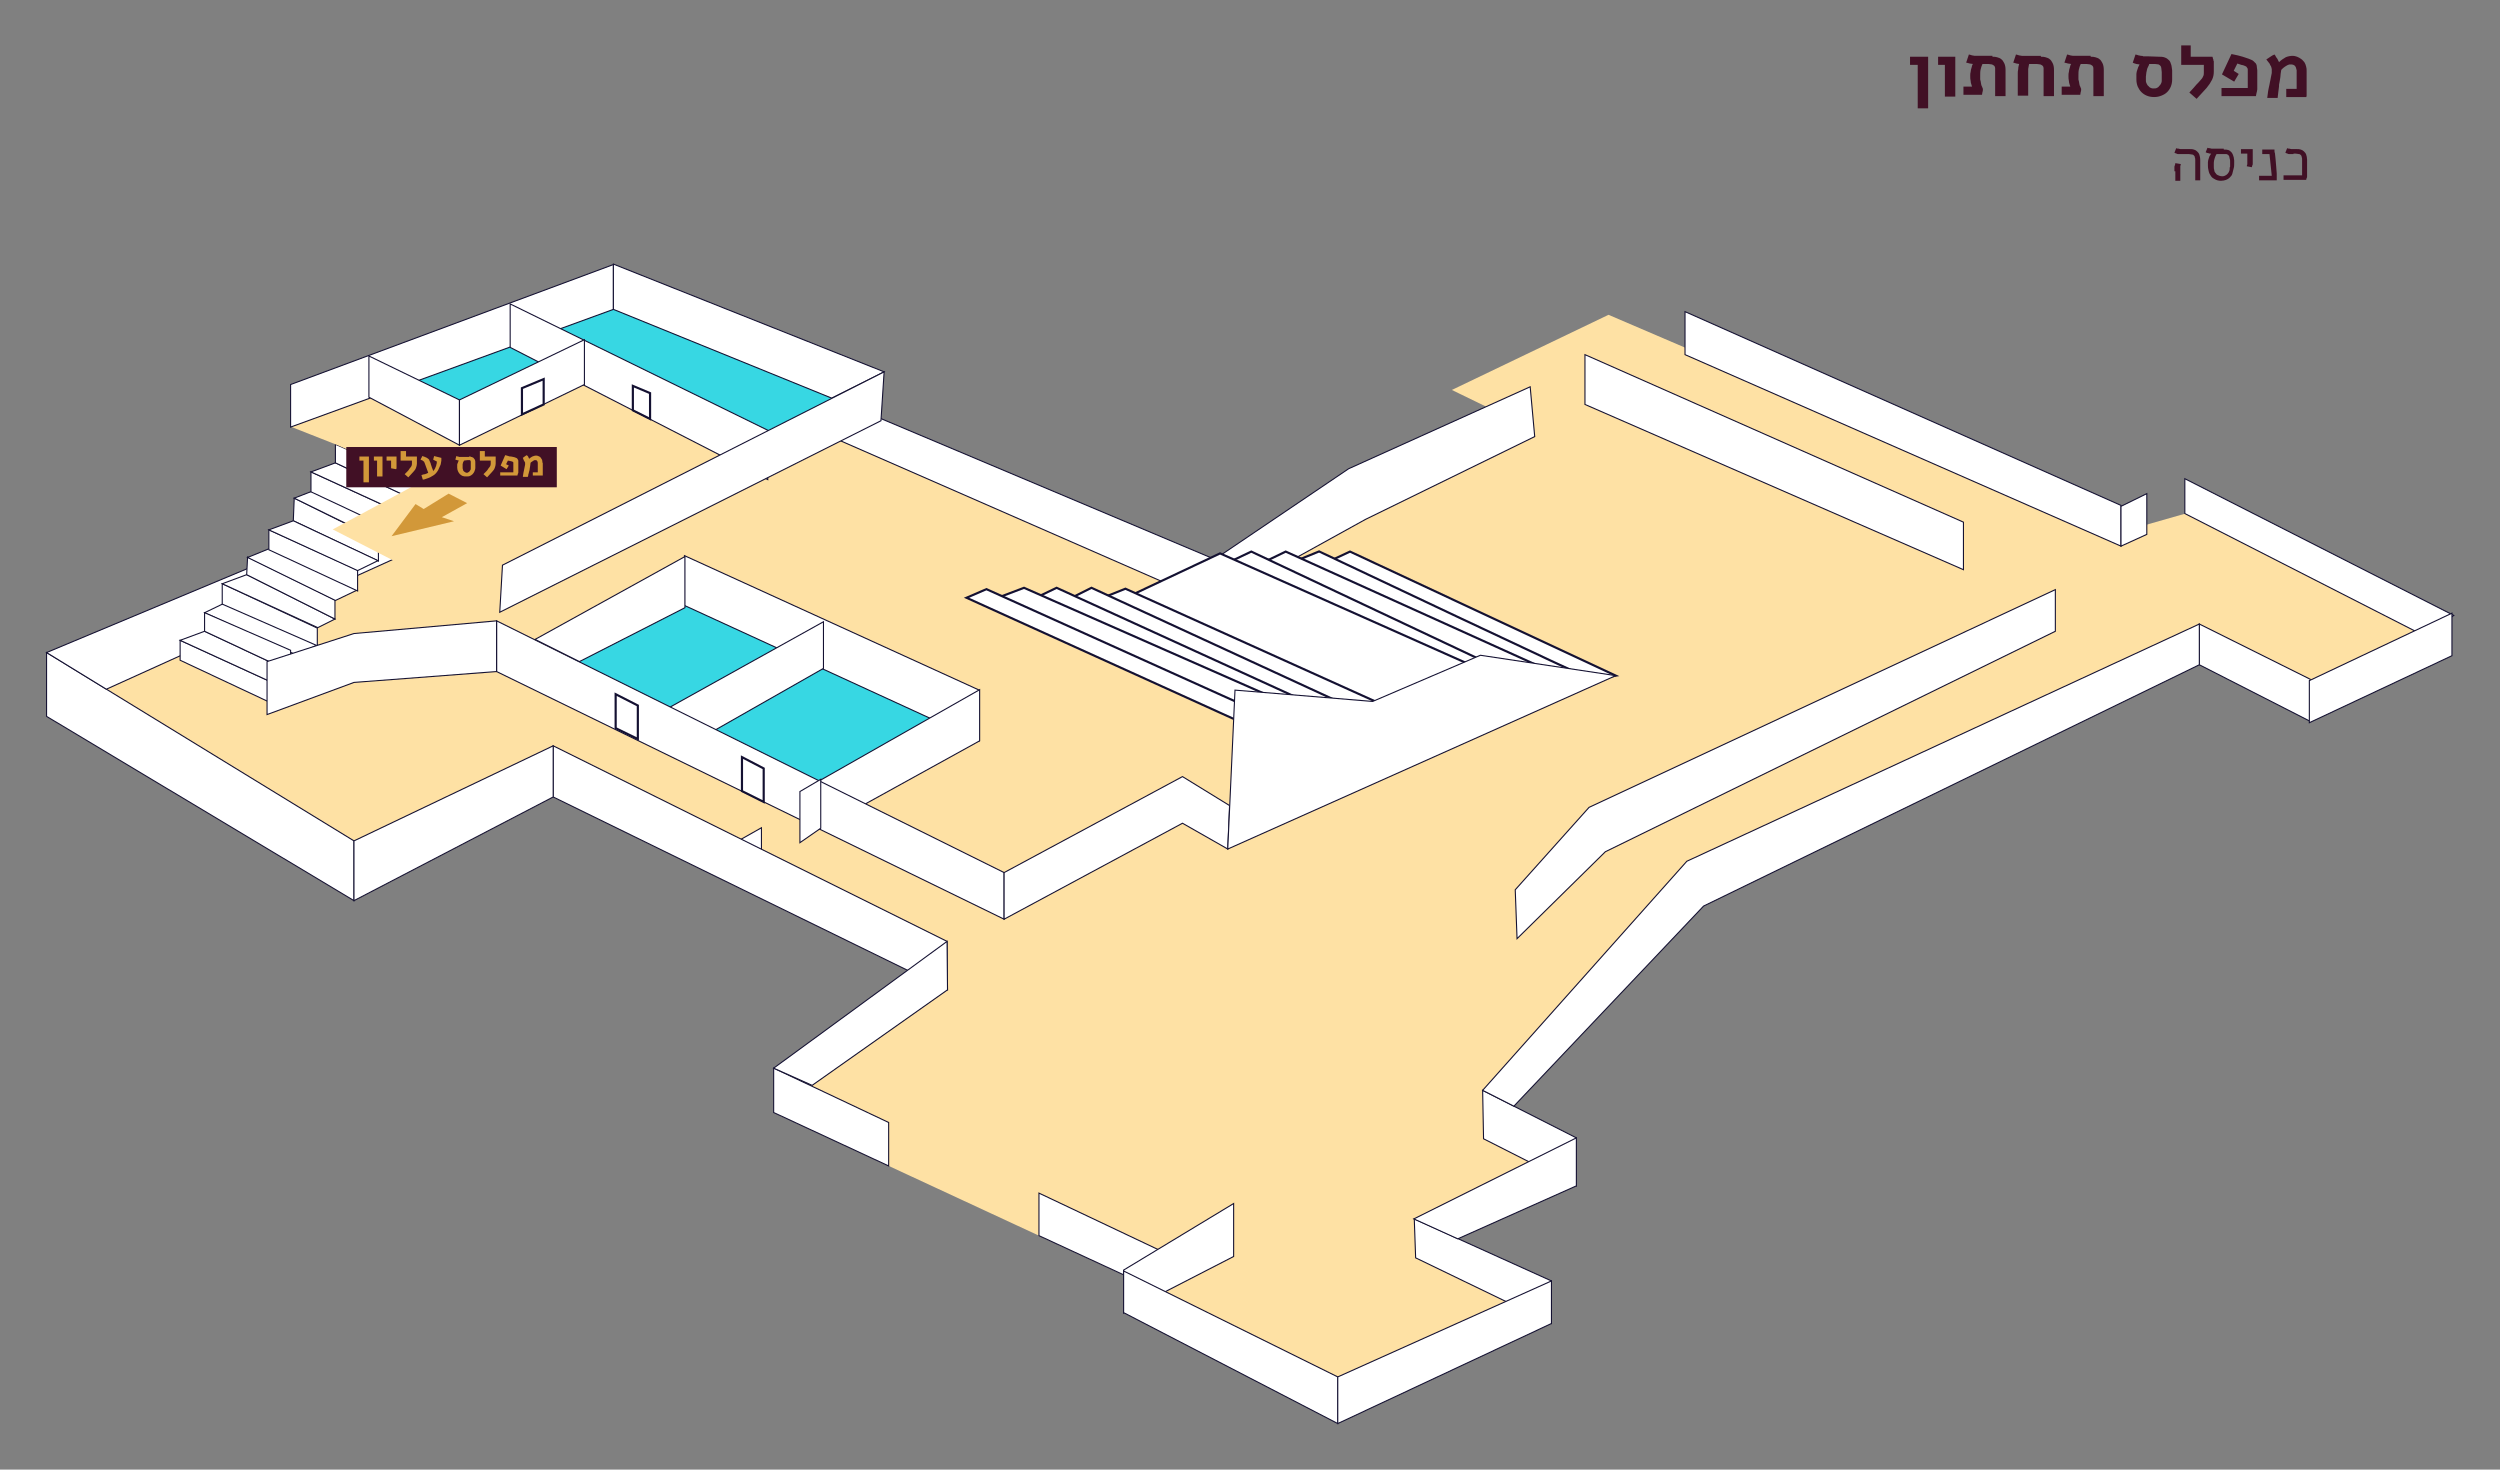 <?xml version="1.0" encoding="UTF-8" standalone="no"?>
<svg
   xmlns:dc="http://purl.org/dc/elements/1.1/"
   xmlns:cc="http://creativecommons.org/ns#"
   xmlns:rdf="http://www.w3.org/1999/02/22-rdf-syntax-ns#"
   xmlns:svg="http://www.w3.org/2000/svg"
   xmlns="http://www.w3.org/2000/svg"
   xmlns:xlink="http://www.w3.org/1999/xlink"
   version="1.1"
   x="0px"
   y="0px"
   viewBox="-683 378.4 552.2 324.6"
   style="enable-background:new -683 378.4 552.2 324.6;"
   xml:space="preserve"
   id="svg2"><rect x="-683" y="378.4" width="552.2" height="324.6" fill="#808080" stroke="none"/><defs
     id="defs964" /><style
     type="text/css"
     id="style4">
	.st0{fill:#FEFBF5;}
	.st1{fill:#FEE1A4;}
	.st2{fill:#37D7E3;}
	.st3{fill:#FFFFFF;}
	.st4{fill:none;stroke:#141132;stroke-width:0.24;}
	.st5{fill:none;stroke:#141132;stroke-width:0.48;}
	.st6{clip-path:url(#SVGID_2_);fill:#FFFFFF;}
	.st7{clip-path:url(#SVGID_4_);fill:none;stroke:#141132;stroke-width:0.48;}
	.st8{clip-path:url(#SVGID_6_);fill:#37D7E3;}
	.st9{fill:#D29839;}
	.st10{fill:#411025;}
	.st11{clip-path:url(#SVGID_8_);fill:#FE7A8E;}
	.st12{clip-path:url(#SVGID_10_);fill:#411025;}
	.st13{clip-path:url(#SVGID_12_);fill:#FFFFFF;}
	.st14{clip-path:url(#SVGID_14_);fill:#FFFFFF;}
	.st15{clip-path:url(#SVGID_16_);fill:#FFFFFF;}
	.st16{clip-path:url(#SVGID_18_);fill:#FFFFFF;}
	.st17{clip-path:url(#SVGID_20_);fill:#411025;}
	.st18{clip-path:url(#SVGID_22_);fill:#FFFFFF;}
	.st19{clip-path:url(#SVGID_24_);fill:#FFFFFF;}
	.st20{clip-path:url(#SVGID_26_);fill:#FFFFFF;}
	.st21{clip-path:url(#SVGID_28_);fill:#FFFFFF;}
	.st22{clip-path:url(#SVGID_30_);fill:#411025;}
	.st23{clip-path:url(#SVGID_32_);fill:#FFFFFF;}
	.st24{clip-path:url(#SVGID_34_);fill:#FFFFFF;}
	.st25{clip-path:url(#SVGID_36_);fill:#FFFFFF;}
	.st26{clip-path:url(#SVGID_38_);fill:#FFFFFF;}
	.st27{clip-path:url(#SVGID_40_);fill:#411025;}
	.st28{font-family:'Arial-BoldMT';}
	.st29{font-size:11.52px;}
	.st30{clip-path:url(#SVGID_42_);fill:#411025;}
	.st31{clip-path:url(#SVGID_44_);fill:#411025;}
	.st32{clip-path:url(#SVGID_46_);fill:#411025;}
	.st33{clip-path:url(#SVGID_48_);fill:#411025;}
	.st34{clip-path:url(#SVGID_50_);fill:#FFFFFF;}
	.st35{clip-path:url(#SVGID_52_);fill:#411025;}
	.st36{clip-path:url(#SVGID_54_);fill:#FFFFFF;}
	.st37{clip-path:url(#SVGID_56_);fill:#411025;}
	.st38{clip-path:url(#SVGID_58_);fill:#FFFFFF;}
	.st39{fill:#FDF3DE;}
	.st40{clip-path:url(#SVGID_60_);fill:#FFFFFF;}
	.st41{clip-path:url(#SVGID_62_);fill:none;stroke:#141132;stroke-width:0.48;}
	.st42{clip-path:url(#SVGID_64_);fill:#37D7E3;}
	.st43{clip-path:url(#SVGID_66_);fill:#FE7A8E;}
	.st44{fill:#FE7A8E;}
	.st45{clip-path:url(#SVGID_68_);fill:#411025;}
	.st46{clip-path:url(#SVGID_70_);fill:#FFFFFF;}
	.st47{clip-path:url(#SVGID_72_);fill:#FFFFFF;}
	.st48{clip-path:url(#SVGID_74_);fill:#FFFFFF;}
	.st49{clip-path:url(#SVGID_76_);fill:#FFFFFF;}
	.st50{clip-path:url(#SVGID_78_);fill:#411025;}
	.st51{clip-path:url(#SVGID_80_);fill:#FFFFFF;}
	.st52{clip-path:url(#SVGID_82_);fill:#FFFFFF;}
	.st53{clip-path:url(#SVGID_84_);fill:#FFFFFF;}
	.st54{clip-path:url(#SVGID_86_);fill:#FFFFFF;}
	.st55{clip-path:url(#SVGID_88_);fill:#411025;}
	.st56{clip-path:url(#SVGID_90_);fill:#FFFFFF;}
	.st57{clip-path:url(#SVGID_92_);fill:#FFFFFF;}
	.st58{clip-path:url(#SVGID_94_);fill:#FFFFFF;}
	.st59{clip-path:url(#SVGID_96_);fill:#FFFFFF;}
	.st60{clip-path:url(#SVGID_98_);fill:#411025;}
	.st61{clip-path:url(#SVGID_100_);fill:#411025;}
	.st62{clip-path:url(#SVGID_102_);fill:#411025;}
	.st63{clip-path:url(#SVGID_104_);fill:#411025;}
	.st64{clip-path:url(#SVGID_106_);fill:#411025;}
	.st65{clip-path:url(#SVGID_108_);fill:#FFFFFF;}
	.st66{clip-path:url(#SVGID_110_);fill:#411025;}
	.st67{clip-path:url(#SVGID_112_);fill:#FFFFFF;}
	.st68{clip-path:url(#SVGID_114_);fill:#411025;}
	.st69{clip-path:url(#SVGID_116_);fill:#FFFFFF;}
	.st70{fill:#FEDE9C;}
	.st71{fill:#FEC965;}
	.st72{fill:#FD4D69;}
	.st73{fill:#C31A3B;}
	.st74{fill:#54EFFA;}
	.st75{fill:#00A3B2;}
	.st76{fill:#803C58;}
	.st77{fill:#612640;}
</style><g
     id="_x31_"><g
       id="layer1"
       transform="translate(-133.014,-313.266)"><polygon
         id="polygon3"
         class="st1"
         points="-13,832.4 -39.7,846.1 -68.2,833.1 -180.3,890.6 -219.7,937.9 -207.3,948.6     -230.7,965.3 -211,979.5 -249.6,999 -299.6,978.3 -294,976.9 -379.1,937.4 -340.7,910.3 -427.8,867.7 -471.8,890.6 -539.7,849.9     -387.6,778.5 -281.7,824.8 -244.4,802.6 -211,786.7 -229.3,777.8 -194.7,761.2 -82.3,809.4 -66.9,805   " /><polygon
         id="polygon5"
         class="st2"
         points="-399.2,822.7 -379.1,829.4 -338.4,849 -366.4,870.2 -392.7,858.5 -427.4,839.1   " /><polygon
         id="polygon7"
         class="st3"
         points="-199.9,781 -116.3,817.5 -116.3,807 -199.9,770   " /><polygon
         id="polygon9"
         class="st4"
         points="-199.9,781 -116.3,817.5 -116.3,807 -199.9,770   " /><polygon
         id="polygon11"
         class="st3"
         points="-381.8,885.3 -386.4,887 -386.4,877.1 -381.8,874.5   " /><polygon
         id="polygon13"
         class="st4"
         points="-381.8,885.3 -386.4,887 -386.4,877.1 -381.8,874.5   " /><polygon
         id="polygon15"
         class="st3"
         points="-398.8,825.4 -333.7,855.3 -333.7,844.1 -398.8,814.4   " /><polygon
         id="polygon17"
         class="st4"
         points="-398.8,825.4 -333.7,855.3 -333.7,844.1 -398.8,814.4   " /><polygon
         id="polygon19"
         class="st3"
         points="-281.7,815.2 -385.6,771.4 -385.2,779.9 -281.7,825.2   " /><polygon
         id="polygon21"
         class="st4"
         points="-281.7,815.2 -385.6,771.4 -385.2,779.9 -281.7,825.2   " /><polygon
         id="polygon23"
         class="st3"
         points="-371.6,865.6 -361.5,870.7 -333.6,855.3 -333.6,844   " /><polygon
         id="polygon25"
         class="st4"
         points="-371.6,865.6 -361.5,870.7 -333.6,855.3 -333.6,844   " /><polygon
         id="polygon27"
         class="st3"
         points="-177.8,770 -81.5,812.3 -81.5,803.3 -177.8,760.5   " /><polygon
         id="polygon29"
         class="st4"
         points="-177.8,770 -81.5,812.3 -81.5,803.3 -177.8,760.5   " /><polygon
         id="polygon31"
         class="st3"
         points="-539.7,849.9 -471.8,890.6 -471.8,877.4 -539.7,835.8   " /><polygon
         id="polygon33"
         class="st4"
         points="-539.7,849.9 -471.8,890.6 -471.8,877.4 -539.7,835.8   " /><polygon
         id="polygon35"
         class="st3"
         points="-427.8,856.4 -340.8,899.6 -340.7,910.3 -427.8,867.7   " /><polygon
         id="polygon37"
         class="st4"
         points="-427.8,856.4 -340.8,899.6 -340.7,910.3 -427.8,867.7   " /><polygon
         id="polygon39"
         class="st3"
         points="-402.8,848.3 -392.7,853.3 -368.1,839.3 -368.1,829   " /><polygon
         id="polygon41"
         class="st4"
         points="-402.8,848.3 -392.7,853.3 -368.1,839.3 -368.1,829   " /><path
         id="path43"
         class="st3"
         d="M-320.5,964.6l26.6,12.3l3.8-7.3l-30.4-14.4V964.6z M-353.7,939.6l-25.4-12v9.8l25.4,11.8V939.6z    " /><path
         id="path45"
         class="st4"
         d="M-320.5,964.6l26.6,12.3l3.8-7.3l-30.4-14.4V964.6z M-353.7,939.6l-25.4-12v9.8l25.4,11.8V939.6z    " /><polygon
         id="polygon47"
         class="st3"
         points="-237.3,969.5 -207.3,984 -207.3,974.6 -237.6,960.9   " /><polygon
         id="polygon49"
         class="st4"
         points="-237.3,969.5 -207.3,984 -207.3,974.6 -237.6,960.9   " /><polygon
         id="polygon51"
         class="st3"
         points="-222.3,943.2 -201.8,953.6 -201.8,943 -222.5,932.5   " /><polygon
         id="polygon53"
         class="st4"
         points="-222.3,943.2 -201.8,953.6 -201.8,943 -222.5,932.5   " /><polygon
         id="polygon55"
         class="st3"
         points="-67.4,805.1 -14.5,832.1 -8,827.6 -67.4,797.4   " /><polygon
         id="polygon57"
         class="st4"
         points="-67.4,805.1 -14.5,832.1 -8,827.6 -67.4,797.4   " /><polygon
         id="polygon59"
         class="st3"
         points="-64.2,838.5 -39.7,851 -39.7,841.7 -64.2,829.5   " /><polygon
         id="polygon61"
         class="st4"
         points="-64.2,838.5 -39.7,851 -39.7,841.7 -64.2,829.5   " /><polygon
         id="polygon63"
         class="st3"
         points="-440.3,840 -328.2,894.7 -328.2,884.4 -440.3,828.8   " /><polygon
         id="polygon65"
         class="st4"
         points="-440.3,840 -328.2,894.7 -328.2,884.4 -440.3,828.8   " /><polygon
         id="polygon67"
         class="st3"
         points="-379.1,927.6 -370.6,931.4 -340.7,910.3 -340.8,899.6   " /><polygon
         id="polygon69"
         class="st4"
         points="-379.1,927.6 -370.6,931.4 -340.7,910.3 -340.8,899.6   " /><polygon
         id="polygon71"
         class="st3"
         points="-301.8,972.2 -301.8,981.7 -277.5,969.2 -277.5,957.5   " /><polygon
         id="polygon73"
         class="st4"
         points="-301.8,972.2 -301.8,981.7 -277.5,969.2 -277.5,957.5   " /><polygon
         id="polygon75"
         class="st3"
         points="-301.8,981.6 -254.5,1006.1 -254.5,995.8 -301.8,972.4   " /><polygon
         id="polygon77"
         class="st4"
         points="-301.8,981.6 -254.5,1006.1 -254.5,995.8 -301.8,972.4   " /><polygon
         id="polygon79"
         class="st3"
         points="-207.3,974.6 -207.3,984 -254.5,1006.1 -254.5,995.8   " /><polygon
         id="polygon81"
         class="st4"
         points="-207.3,974.6 -207.3,984 -254.5,1006.1 -254.5,995.8   " /><polygon
         id="polygon83"
         class="st3"
         points="-201.8,943 -201.8,953.6 -228,965.3 -237.7,960.9   " /><polygon
         id="polygon85"
         class="st4"
         points="-201.8,943 -201.8,953.6 -228,965.3 -237.7,960.9   " /><polygon
         id="polygon87"
         class="st3"
         points="-177.4,881.9 -64.2,829.5 -64.2,838.5 -173.7,891.8 -215.6,936 -222.5,932.5   " /><polygon
         id="polygon89"
         class="st4"
         points="-177.4,881.9 -64.2,829.5 -64.2,838.5 -173.7,891.8 -215.6,936 -222.5,932.5   " /><polygon
         id="polygon91"
         class="st3"
         points="-199,870 -96,821.9 -96,831.1 -195.4,879.8 -214.9,899 -215.3,888.2   " /><polygon
         id="polygon93"
         class="st4"
         points="-199,870 -96,821.9 -96,831.1 -195.4,879.8 -214.9,899 -215.3,888.2   " /><polygon
         id="polygon95"
         class="st3"
         points="-8.4,827.1 -8.4,836.5 -39.9,851.3 -39.9,842   " /><polygon
         id="polygon97"
         class="st4"
         points="-8.4,827.1 -8.4,836.5 -39.9,851.3 -39.9,842   " /><polygon
         id="polygon99"
         class="st3"
         points="-81.5,803.5 -81.5,812.3 -75.8,809.7 -75.8,800.7   " /><polygon
         id="polygon101"
         class="st4"
         points="-81.5,803.5 -81.5,812.3 -75.8,809.7 -75.8,800.7   " /><polygon
         id="polygon103"
         class="st3"
         points="-211,788.1 -248.4,806.4 -281.7,824.8 -281.7,815.2 -252.1,795.2 -212,777.1   " /><polygon
         id="polygon105"
         class="st4"
         points="-211,788.1 -248.4,806.4 -281.7,824.8 -281.7,815.2 -252.1,795.2 -212,777.1   " /><polygon
         id="polygon107"
         class="st3"
         points="-539.7,835.8 -526.5,843.9 -385.2,779.9 -385.6,771.4   " /><polygon
         id="polygon109"
         class="st4"
         points="-539.7,835.8 -526.5,843.9 -385.2,779.9 -385.6,771.4   " /><polygon
         id="polygon111"
         class="st3"
         points="-471.8,877.4 -471.8,890.6 -427.8,867.7 -427.8,856.4   " /><polygon
         id="polygon113"
         class="st4"
         points="-471.8,877.4 -471.8,890.6 -427.8,867.7 -427.8,856.4   " /><polygon
         id="polygon115"
         class="st3"
         points="-398.7,814.6 -398.7,825.9 -422,837.8 -431.8,832.9   " /><polygon
         id="polygon117"
         class="st4"
         points="-398.7,814.6 -398.7,825.9 -422,837.8 -431.8,832.9   " /><polygon
         id="polygon119"
         class="st3"
         points="-368.7,874.6 -373.3,877.8 -373.3,866.5 -368.7,863.8   " /><polygon
         id="polygon121"
         class="st4"
         points="-368.7,874.6 -373.3,877.8 -373.3,866.5 -368.7,863.8   " /><polygon
         id="polygon123"
         class="st3"
         points="-288.8,863.2 -328.2,884.4 -328.2,894.7 -288.8,873.5 -278.8,879.2 -278.4,869.6       " /><polygon
         id="polygon125"
         class="st4"
         points="-288.8,863.2 -328.2,884.4 -328.2,894.7 -288.8,873.5 -278.8,879.2 -278.4,869.6       " /><polygon
         id="polygon127"
         class="st3"
         points="-257.6,816.2 -198.3,841.8 -193.1,840.9 -251.8,813.5   " /><polygon
         id="polygon129"
         class="st5"
         points="-257.6,816.2 -198.3,841.8 -193.1,840.9 -251.8,813.5   " /><g
         id="g131"
         transform="translate(97.976,-119.434)"><g
           id="g76"><defs
             id="defs78"><rect
               id="SVGID_1_"
               x="-658.3"
               y="457.5"
               width="554"
               height="1157.5" /></defs><clipPath
             id="SVGID_2_"><use
               xlink:href="#SVGID_1_"
               style="overflow:visible;"
               id="use82" /></clipPath><path
             id="path139"
             class="st6"
             d="M-356.6,932.9l-5.9,2.4l61.7,27.9l4.5-2C-296,961.6-356.6,932.9-356.6,932.9"
             clip-path="url(#SVGID_2_)" /></g><g
           id="g85"><defs
             id="defs87"><rect
               id="SVGID_3_"
               x="-658.3"
               y="457.5"
               width="554"
               height="1157.5" /></defs><clipPath
             id="SVGID_4_"><use
               xlink:href="#SVGID_3_"
               style="overflow:visible;"
               id="use91" /></clipPath><path
             id="path141"
             class="st7"
             d="M-356.6,932.9l-5.9,2.4l61.7,27.9l4.5-2C-296,961.6-356.6,932.9-356.6,932.9L-356.6,932.9z"
             clip-path="url(#SVGID_4_)" /></g></g><polygon
         id="polygon143"
         class="st3"
         points="-274.3,817.5 -213.6,844.3 -208.5,839.5 -266,813.5   " /><polygon
         id="polygon145"
         class="st5"
         points="-274.3,817.5 -213.6,844.3 -208.5,839.5 -266,813.5   " /><polygon
         id="polygon147"
         class="st3"
         points="-279.3,816.2 -218.2,843.8 -213.6,841.8 -273.6,813.5   " /><polygon
         id="polygon149"
         class="st5"
         points="-279.3,816.2 -218.2,843.8 -213.6,841.8 -273.6,813.5   " /><polygon
         id="polygon151"
         class="st3"
         points="-304.5,825.2 -246.4,849.5 -223,839.5 -280.5,813.9   " /><polygon
         id="polygon153"
         class="st5"
         points="-304.5,825.2 -246.4,849.5 -223,839.5 -280.5,813.9   " /><polygon
         id="polygon155"
         class="st3"
         points="-305.9,823.5 -245.7,850.9 -241.1,848.9 -301.4,821.7   " /><polygon
         id="polygon157"
         class="st5"
         points="-305.9,823.5 -245.7,850.9 -241.1,848.9 -301.4,821.7   " /><polygon
         id="polygon159"
         class="st3"
         points="-313.9,824 -256.4,849 -251.2,848.1 -308.9,821.5   " /><polygon
         id="polygon161"
         class="st5"
         points="-313.9,824 -256.4,849 -251.2,848.1 -308.9,821.5   " /><polygon
         id="polygon163"
         class="st3"
         points="-321.2,823.7 -260.9,851 -256.4,849 -316.6,821.5   " /><polygon
         id="polygon165"
         class="st5"
         points="-321.2,823.7 -260.9,851 -256.4,849 -316.6,821.5   " /><polygon
         id="polygon167"
         class="st3"
         points="-331.2,824.3 -271.8,851.5 -266.6,846.7 -323.8,821.5   " /><polygon
         id="polygon169"
         class="st5"
         points="-331.2,824.3 -271.8,851.5 -266.6,846.7 -323.8,821.5   " /><polygon
         id="polygon171"
         class="st3"
         points="-336.5,823.7 -276.3,851 -271.8,849 -332.1,821.8   " /><polygon
         id="polygon173"
         class="st5"
         points="-336.5,823.7 -276.3,851 -271.8,849 -332.1,821.8   " /><polygon
         id="polygon175"
         class="st3"
         points="-223,836.4 -246.8,846.6 -277.2,844.1 -278.8,879.2 -193.1,840.9   " /><polygon
         id="polygon177"
         class="st4"
         points="-223,836.4 -246.8,846.6 -277.2,844.1 -278.8,879.2 -193.1,840.9   " /><polygon
         id="polygon179"
         class="st3"
         points="-466.4,810.9 -466.4,815.6 -485.2,806.7 -485,801.7   " /><polygon
         id="polygon181"
         class="st4"
         points="-466.4,810.9 -466.4,815.6 -485.2,806.7 -485,801.7   " /><polygon
         id="polygon183"
         class="st3"
         points="-461.7,809.5 -464.8,811.6 -485,801.7 -479.6,799.6   " /><polygon
         id="polygon185"
         class="st4"
         points="-461.7,809.5 -464.8,811.6 -485,801.7 -479.6,799.6   " /><polygon
         id="polygon187"
         class="st3"
         points="-461,805.2 -461.7,809.5 -481.3,800.3 -481.3,795.9   " /><polygon
         id="polygon189"
         class="st4"
         points="-461,805.2 -461.7,809.5 -481.3,800.3 -481.3,795.9   " /><polygon
         id="polygon191"
         class="st3"
         points="-456.9,802.8 -461,805.2 -481.3,795.9 -475.9,793.9   " /><polygon
         id="polygon193"
         class="st4"
         points="-456.9,802.8 -461,805.2 -481.3,795.9 -475.9,793.9   " /><polygon
         id="polygon195"
         class="st3"
         points="-457,798.1 -457,802.8 -475.9,793.9 -475.9,789.8   " /><polygon
         id="polygon197"
         class="st4"
         points="-457,798.1 -457,802.8 -475.9,793.9 -475.9,789.8   " /><polygon
         id="polygon199"
         class="st3"
         points="-479.9,834.1 -484.4,836.4 -504.8,827 -499.2,824.3   " /><polygon
         id="polygon201"
         class="st4"
         points="-479.9,834.1 -484.4,836.4 -504.8,827 -499.2,824.3   " /><polygon
         id="polygon203"
         class="st3"
         points="-479.9,830.4 -479.9,834.3 -500.9,825.1 -500.9,820.6   " /><polygon
         id="polygon205"
         class="st4"
         points="-479.9,830.4 -479.9,834.3 -500.9,825.1 -500.9,820.6   " /><polygon
         id="polygon207"
         class="st3"
         points="-476,828.4 -479.8,830.3 -500.9,820.6 -495.5,818.6   " /><polygon
         id="polygon209"
         class="st4"
         points="-476,828.4 -479.8,830.3 -500.9,820.6 -495.5,818.6   " /><polygon
         id="polygon211"
         class="st3"
         points="-476,824.2 -476,828.4 -495.5,818.6 -495.3,814.7   " /><polygon
         id="polygon213"
         class="st4"
         points="-476,824.2 -476,828.4 -495.5,818.6 -495.3,814.7   " /><polygon
         id="polygon215"
         class="st3"
         points="-489.9,842.4 -490.6,846.7 -510.2,837.5 -510.2,833.1   " /><polygon
         id="polygon217"
         class="st4"
         points="-489.9,842.4 -490.6,846.7 -510.2,837.5 -510.2,833.1   " /><polygon
         id="polygon219"
         class="st3"
         points="-485.8,840 -489.9,842.4 -510.2,833.1 -504.8,831.1   " /><polygon
         id="polygon221"
         class="st4"
         points="-485.8,840 -489.9,842.4 -510.2,833.1 -504.8,831.1   " /><polygon
         id="polygon223"
         class="st3"
         points="-485.8,835.3 -485.8,840 -504.8,831.1 -504.8,827   " /><polygon
         id="polygon225"
         class="st4"
         points="-485.8,835.3 -485.8,840 -504.8,831.1 -504.8,827   " /><polygon
         id="polygon227"
         class="st3"
         points="-471.1,822 -475.9,824.3 -495.3,814.8 -489.9,812.6   " /><polygon
         id="polygon229"
         class="st4"
         points="-471.1,822 -475.9,824.3 -495.3,814.8 -489.9,812.6   " /><polygon
         id="polygon231"
         class="st3"
         points="-471,817.6 -471,822.2 -490.6,813.1 -490.6,808.7   " /><polygon
         id="polygon233"
         class="st4"
         points="-471,817.6 -471,822.2 -490.6,813.1 -490.6,808.7   " /><polygon
         id="polygon235"
         class="st3"
         points="-466.5,815.5 -471,817.7 -490.6,808.7 -485.2,806.7   " /><polygon
         id="polygon237"
         class="st4"
         points="-466.5,815.5 -471,817.7 -490.6,808.7 -485.2,806.7   " /><polygon
         id="polygon239"
         class="st3"
         points="-471.8,831.6 -491,837.8 -491,849.5 -471.8,842.4 -440.3,840 -440.3,828.8   " /><polygon
         id="polygon241"
         class="st4"
         points="-471.8,831.6 -491,837.8 -491,849.5 -471.8,842.4 -440.3,840 -440.3,828.8   " /><polygon
         id="polygon243"
         class="st1"
         points="-461.1,816.5 -439.6,826.9 -355.5,782.5 -414.2,759.8 -485.8,785.9 -475.9,789.8     -457,798.1 -476.5,808.6   " /><g
         id="g245"
         transform="translate(97.976,-119.434)"><g
           id="g146"><defs
             id="defs148"><rect
               id="SVGID_5_"
               x="-658.3"
               y="457.5"
               width="554"
               height="1157.5" /></defs><clipPath
             id="SVGID_6_"><use
               xlink:href="#SVGID_5_"
               style="overflow:visible;"
               id="use152" /></clipPath><path
             id="path253"
             class="st8"
             d="M-564.7,896c0,0,15.5,8,16,8s12.4-3.2,12.4-3.2l13.1-7.5l30.1,12.2l17.3,7.7l16-12l-3.5-7.2      c0,0-52.6-18.2-53.1-18.2S-564.7,896-564.7,896"
             clip-path="url(#SVGID_6_)" /></g></g><polygon
         id="polygon255"
         class="st3"
         points="-485.8,776.6 -485.8,786 -414.5,760 -414.5,750.1   " /><polygon
         id="polygon257"
         class="st4"
         points="-485.8,776.6 -485.8,786 -414.5,760 -414.5,750.1   " /><polygon
         id="polygon259"
         class="st3"
         points="-414.5,760 -366.3,779.6 -354.7,773.8 -414.5,750   " /><polygon
         id="polygon261"
         class="st4"
         points="-414.5,760 -366.3,779.6 -354.7,773.8 -414.5,750   " /><polygon
         id="polygon263"
         class="st3"
         points="-437.3,768.4 -380.4,797.6 -380.4,786.7 -437.3,758.8   " /><polygon
         id="polygon265"
         class="st4"
         points="-437.3,768.4 -380.4,797.6 -380.4,786.7 -437.3,758.8   " /><polygon
         id="polygon267"
         class="st3"
         points="-354.7,773.8 -355.4,784.6 -439.6,826.9 -439,816.5   " /><polygon
         id="polygon269"
         class="st4"
         points="-354.7,773.8 -355.4,784.6 -439.6,826.9 -439,816.5   " /><polygon
         id="polygon271"
         class="st9"
         points="-452.4,805.9 -446.8,802.8 -450.9,800.7 -456.4,804.1 -458.2,803 -463.5,810.1     -449.7,806.8   " /><polygon
         id="polygon273"
         class="st3"
         points="-468.5,779.4 -448.5,790 -448.5,780 -468.5,770.3   " /><polygon
         id="polygon275"
         class="st4"
         points="-468.5,779.4 -448.5,790 -448.5,780 -468.5,770.3   " /><polygon
         id="polygon277"
         class="st3"
         points="-410.2,776.9 -406.4,778.5 -406.4,784.2 -410.2,782.3   " /><polygon
         id="polygon279"
         class="st5"
         points="-410.2,776.9 -406.4,778.5 -406.4,784.2 -410.2,782.3   " /><polygon
         id="polygon281"
         class="st3"
         points="-448.5,780 -448.5,790 -420.9,776.6 -420.9,766.7   " /><polygon
         id="polygon283"
         class="st4"
         points="-448.5,780 -448.5,790 -420.9,776.6 -420.9,766.7   " /><polygon
         id="polygon285"
         class="st3"
         points="-414,845 -409.1,847.5 -409.1,854.9 -414,852.5   " /><polygon
         id="polygon287"
         class="st5"
         points="-414,845 -409.1,847.5 -409.1,854.9 -414,852.5   " /><polygon
         id="polygon289"
         class="st3"
         points="-386.1,858.9 -381.3,861.4 -381.3,868.8 -386.1,866.4   " /><polygon
         id="polygon291"
         class="st5"
         points="-386.1,858.9 -381.3,861.4 -381.3,868.8 -386.1,866.4   " /><polygon
         id="polygon293"
         class="st3"
         points="-434.7,783.2 -429.9,781 -429.9,775.4 -434.7,777.4   " /><polygon
         id="polygon295"
         class="st5"
         points="-434.7,783.2 -429.9,781 -429.9,775.4 -434.7,777.4   " /><rect
         id="rect459"
         x="-473.5"
         y="790.4"
         class="st10"
         width="46.5"
         height="8.9" /><path
         id="path461"
         class="st9"
         d="M-468.5,792.5v5.7h-1.2v-4.8h-0.9v-0.9H-468.5L-468.5,792.5z M-465.5,792.5v4.4h-1.2v-3.5h-0.7    v-0.9H-465.5z M-462.4,792.5v1.6c0,0.2,0,0.3,0,0.4c0,0.1,0,0.2,0,0.3s0,0.2,0,0.2c0,0.1,0,0.2-0.1,0.3l-1.1-0.2    c0-0.1,0-0.2,0-0.2c0-0.1,0-0.1,0-0.2c0-0.1,0-0.2,0-0.3c0-0.1,0-0.2,0-0.4v-0.6h-1v-0.9L-462.4,792.5L-462.4,792.5z     M-460.3,791.3v1.2h2.4c0,0.1,0,0.1,0,0.2c0,0.1,0,0.1,0,0.1c0,0.1,0,0.1,0,0.2c0,0.1,0,0.1,0,0.2v0.9c0,0.3-0.1,0.6-0.2,0.9    c-0.1,0.3-0.3,0.6-0.6,0.9l-1.1,1.2l-0.8-0.7l0.5-0.5c0.2-0.2,0.4-0.4,0.5-0.6s0.2-0.3,0.3-0.4c0.1-0.1,0.1-0.2,0.2-0.3    c0-0.1,0.1-0.2,0.1-0.4v-0.8h-2.5v-2.1L-460.3,791.3L-460.3,791.3z M-454.3,793.2c0-0.2,0.1-0.3,0.1-0.4c0-0.1,0.1-0.3,0.1-0.4    l1.6,0.4c0,0.1,0,0.2,0,0.3s0,0.2,0,0.3c0,0.2-0.1,0.4-0.1,0.6s-0.1,0.4-0.2,0.6c-0.1,0.3-0.3,0.6-0.4,0.9    c-0.2,0.3-0.3,0.5-0.5,0.7c-0.2,0.2-0.4,0.4-0.6,0.5c-0.2,0.1-0.5,0.3-0.7,0.4c-0.2,0.1-0.5,0.2-0.8,0.3c-0.3,0.1-0.5,0.2-0.8,0.2    l-0.3-1c0.3-0.1,0.6-0.2,0.8-0.2c0.3-0.1,0.5-0.2,0.7-0.3c-0.1-0.4-0.3-0.7-0.4-1.1c-0.1-0.4-0.3-0.7-0.4-1.1    c0-0.1-0.1-0.1-0.1-0.2c0,0,0-0.1-0.1-0.1l-0.1-0.1c0,0-0.1,0-0.1-0.1l-0.5-0.2c0.1-0.1,0.1-0.3,0.2-0.4c0.1-0.1,0.1-0.3,0.2-0.4    c0.1,0,0.2,0.1,0.3,0.1s0.2,0.1,0.3,0.1c0.1,0.1,0.3,0.1,0.4,0.2c0.1,0.1,0.2,0.1,0.3,0.2c0.1,0.1,0.1,0.1,0.2,0.2    c0,0.1,0.1,0.2,0.1,0.3c0.1,0.1,0.1,0.3,0.2,0.4c0,0.1,0.1,0.3,0.1,0.4c0.1,0.2,0.1,0.3,0.2,0.6c0.1,0.2,0.2,0.5,0.3,0.8    c0.1-0.1,0.3-0.3,0.3-0.4c0.1-0.1,0.2-0.3,0.2-0.4c0.1-0.2,0.2-0.4,0.2-0.6c0.1-0.2,0.1-0.4,0.1-0.7L-454.3,793.2L-454.3,793.2z     M-446.4,792.5c0.2,0,0.4,0,0.5,0.1c0.2,0,0.3,0.1,0.5,0.2c0.1,0.1,0.2,0.3,0.3,0.4c0.1,0.2,0.1,0.4,0.1,0.7c0,0.1,0,0.1,0,0.2    c0,0.1,0,0.1,0,0.2c0,0.1,0,0.2,0,0.3c0,0.1,0,0.2,0,0.4c0,0.3-0.1,0.5-0.2,0.8c-0.1,0.2-0.2,0.4-0.4,0.6    c-0.2,0.2-0.4,0.3-0.6,0.4c-0.2,0.1-0.5,0.1-0.8,0.1c-0.3,0-0.5,0-0.8-0.1c-0.2-0.1-0.4-0.2-0.6-0.4c-0.2-0.2-0.3-0.4-0.4-0.6    s-0.2-0.5-0.2-0.8v-0.1v-0.1c0-0.1,0-0.3,0-0.4c0-0.1,0-0.3,0.1-0.4c0-0.1,0.1-0.2,0.1-0.3c0-0.1,0.1-0.2,0.2-0.3    c-0.1,0-0.2,0-0.4-0.1c-0.1,0-0.3-0.1-0.4-0.1c0-0.2,0.1-0.3,0.1-0.4c0-0.1,0.1-0.3,0.1-0.4c0.1,0,0.2,0.1,0.3,0.1s0.2,0,0.3,0.1    c0.1,0,0.2,0,0.3,0s0.2,0,0.3,0h0.1h1.5L-446.4,792.5z M-447.5,793.4c0,0.1-0.1,0.2-0.1,0.2c0,0.1-0.1,0.1-0.1,0.2    c0,0.1-0.1,0.3-0.1,0.4c0,0.2,0,0.3,0,0.5c0,0.1,0,0.2,0,0.2c0,0.1,0,0.2,0,0.2c0,0.1,0.1,0.3,0.1,0.4c0,0.1,0.1,0.2,0.2,0.3    s0.2,0.1,0.3,0.2c0.1,0,0.2,0.1,0.3,0.1s0.2,0,0.3-0.1c0.1,0,0.2-0.1,0.3-0.2c0.1-0.1,0.1-0.2,0.2-0.3c0.1-0.1,0.1-0.2,0.1-0.4    c0-0.1,0-0.1,0-0.2c0-0.1,0-0.2,0-0.2c0-0.1,0-0.2,0-0.3s0-0.2,0-0.3c0-0.2,0-0.3,0-0.4c0-0.1,0-0.2-0.1-0.3    c0-0.1-0.1-0.1-0.2-0.1c-0.1,0-0.2,0-0.4,0L-447.5,793.4L-447.5,793.4z M-442.9,791.3v1.2h2.4c0,0.1,0,0.1,0,0.2v0.1    c0,0.1,0,0.1,0,0.2c0,0.1,0,0.1,0,0.2v0.9c0,0.3-0.1,0.6-0.2,0.9c-0.1,0.3-0.3,0.6-0.6,0.9l-1.1,1.2l-0.8-0.7l0.5-0.5    c0.2-0.2,0.4-0.4,0.5-0.6s0.2-0.3,0.3-0.4c0.1-0.1,0.1-0.2,0.2-0.3c0-0.1,0.1-0.2,0.1-0.4v-0.8h-2.4v-2.1L-442.9,791.3    L-442.9,791.3z M-438.4,792.2c0.3,0.1,0.5,0.1,0.7,0.2c0.2,0.1,0.4,0.1,0.6,0.1c0.2,0,0.3,0.1,0.5,0.1c0.1,0,0.3,0.1,0.4,0.1    c0.1,0.1,0.3,0.1,0.4,0.2c0.1,0.1,0.2,0.2,0.2,0.3c0.1,0.1,0.1,0.2,0.1,0.3c0,0.1,0,0.3,0,0.4v1.7c0,0.1,0,0.1,0,0.2    c0,0.1,0,0.1,0,0.2c0,0.1,0,0.2-0.1,0.3c0,0.1-0.1,0.3-0.1,0.4h-3.8V796h2.9v-1.7c0-0.1,0-0.2,0-0.3s0-0.1,0-0.2l-0.1-0.1    c0,0-0.1-0.1-0.2-0.1s-0.2-0.1-0.4-0.1c-0.1,0-0.3-0.1-0.5-0.1l-0.4,0.8l0.6,0.3l-0.5,0.8l-1.3-0.8L-438.4,792.2L-438.4,792.2z     M-434.5,792.8c0.1-0.1,0.3-0.2,0.4-0.3c0.1-0.1,0.3-0.2,0.5-0.3c0.1,0.1,0.1,0.2,0.2,0.2c0,0.1,0.1,0.1,0.1,0.2    c0,0.1,0.1,0.1,0.1,0.2c0,0.1,0.1,0.1,0.1,0.2c0.2-0.2,0.5-0.4,0.7-0.5c0.3-0.1,0.5-0.2,0.8-0.2c0.2,0,0.3,0,0.5,0.1    c0.2,0.1,0.3,0.1,0.4,0.2c0.1,0.1,0.2,0.2,0.3,0.4c0.1,0.1,0.2,0.3,0.2,0.5s0,0.3,0.1,0.5c0,0.2,0,0.4,0,0.6c0,0.1,0,0.2,0,0.3    s0,0.3,0,0.4c0,0.2,0,0.4,0,0.6s0,0.3,0,0.4c0,0.1,0,0.1,0,0.2c0,0.1,0,0.1,0,0.2h-2.2V796h1.1c0,0,0,0,0-0.1c0,0,0-0.1,0-0.2    c0-0.1,0-0.2,0-0.3c0-0.1,0-0.3,0-0.5c0-0.1,0-0.1,0-0.2c0-0.1,0-0.2,0-0.3c0-0.1,0-0.2,0-0.3c0-0.1,0-0.1,0-0.2    c0-0.2-0.1-0.4-0.2-0.5c-0.1-0.1-0.3-0.1-0.4-0.1c-0.1,0-0.2,0-0.3,0.1c-0.1,0-0.2,0.1-0.3,0.2c-0.1,0-0.1,0.1-0.2,0.1    c-0.1,0.1-0.1,0.1-0.2,0.2c0,0.3-0.1,0.6-0.1,0.8c0,0.2-0.1,0.4-0.1,0.6s0,0.3-0.1,0.4c0,0.1,0,0.3-0.1,0.4c0,0.1,0,0.2-0.1,0.4    c0,0.1,0,0.3-0.1,0.5h-1.1l0.1-0.7c0-0.2,0.1-0.4,0.1-0.5c0-0.2,0.1-0.3,0.1-0.5s0.1-0.3,0.1-0.5s0.1-0.3,0.1-0.5    c0-0.1,0-0.1,0-0.1v-0.1c0-0.1,0-0.1,0-0.2c0-0.1,0-0.1-0.1-0.2c0-0.1,0-0.1-0.1-0.2c0-0.1-0.1-0.1-0.1-0.2L-434.5,792.8z" /><path
         id="path491"
         class="st10"
         d="M-124.1,704.2v11.4h-2.3V706h-1.7v-1.8H-124.1z M-118.1,704.2v8.8h-2.3v-7h-1.5v-1.8H-118.1z     M-109.9,704.2c0.4,0,0.7,0,1,0.1c0.3,0.1,0.7,0.2,0.9,0.4c0.3,0.2,0.5,0.5,0.7,0.9c0.2,0.4,0.3,0.9,0.3,1.5v5.8h-2.3v-5.3    c0-0.3,0-0.6,0-0.9c0-0.2-0.1-0.4-0.2-0.5c-0.1-0.1-0.3-0.2-0.5-0.3c-0.2,0-0.5-0.1-0.8-0.1h-1.3c-0.2,0.4-0.3,0.8-0.4,1.2    c-0.1,0.4-0.1,0.9-0.1,1.3c0,0.2,0,0.5,0,0.7s0,0.4,0.1,0.6c0,0.2,0.1,0.4,0.1,0.6s0.1,0.4,0.2,0.6l0.2,0.5c0,0.2,0,0.5-0.1,0.7    c0,0.2-0.1,0.4-0.1,0.6h-4.1v-1.8h1.9c-0.1-0.4-0.3-0.8-0.3-1.2c-0.1-0.4-0.1-0.8-0.1-1.2c0-0.3,0-0.6,0.1-0.9    c0-0.3,0.1-0.6,0.2-0.9c0-0.1,0.1-0.3,0.1-0.4c0-0.1,0.1-0.3,0.2-0.4c-0.2,0-0.5-0.1-0.7-0.1c-0.2-0.1-0.5-0.1-0.8-0.2    c0.1-0.3,0.2-0.6,0.3-0.9s0.2-0.6,0.3-0.9c0.3,0.1,0.5,0.1,0.7,0.2c0.2,0,0.4,0.1,0.6,0.1c0.2,0,0.4,0,0.6,0c0.2,0,0.5,0,0.8,0    h2.5L-109.9,704.2z M-99.2,704.2c0.4,0,0.7,0,1,0.1c0.3,0.1,0.7,0.2,0.9,0.4c0.3,0.2,0.5,0.5,0.7,0.9c0.2,0.4,0.3,0.9,0.3,1.5v5.8    h-2.3v-5.3c0-0.3,0-0.6,0-0.9c0-0.2-0.1-0.4-0.2-0.5c-0.1-0.1-0.3-0.2-0.5-0.3c-0.2,0-0.5-0.1-0.8-0.1h-1.7    c-0.1,0.4-0.1,0.7-0.2,1.1c0,0.3,0,0.7,0,1v4.9h-2.3V708c0-0.3,0-0.7,0.1-1.1c0-0.4,0.1-0.7,0.2-1.1c-0.2,0-0.4-0.1-0.6-0.1    c-0.2-0.1-0.4-0.1-0.7-0.2c0.1-0.3,0.2-0.6,0.3-0.9s0.2-0.6,0.3-0.9c0.3,0.1,0.5,0.1,0.7,0.2c0.2,0,0.4,0.1,0.6,0.1    c0.2,0,0.4,0,0.6,0c0.2,0,0.5,0,0.8,0h2.8L-99.2,704.2z M-88.2,704.2c0.4,0,0.7,0,1,0.1c0.3,0.1,0.7,0.2,0.9,0.4    c0.3,0.2,0.5,0.5,0.7,0.9c0.2,0.4,0.3,0.9,0.3,1.5v5.8h-2.3v-5.3c0-0.3,0-0.6,0-0.9c0-0.2-0.1-0.4-0.2-0.5    c-0.1-0.1-0.3-0.2-0.5-0.3c-0.2,0-0.5-0.1-0.8-0.1h-1.3c-0.2,0.4-0.3,0.8-0.4,1.2c-0.1,0.4-0.1,0.9-0.1,1.3c0,0.2,0,0.5,0,0.7    s0,0.4,0.1,0.6c0,0.2,0.1,0.4,0.1,0.6s0.1,0.4,0.2,0.6l0.2,0.5c0,0.2,0,0.5-0.1,0.7c0,0.2-0.1,0.4-0.1,0.6h-4.1v-1.8h1.9    c-0.1-0.4-0.3-0.8-0.3-1.2c-0.1-0.4-0.1-0.8-0.1-1.2c0-0.3,0-0.6,0.1-0.9c0-0.3,0.1-0.6,0.2-0.9c0-0.1,0.1-0.3,0.1-0.4    c0-0.1,0.1-0.3,0.2-0.4c-0.2,0-0.5-0.1-0.7-0.1c-0.2-0.1-0.5-0.1-0.8-0.2c0.1-0.3,0.2-0.6,0.3-0.9s0.2-0.6,0.3-0.9    c0.3,0.1,0.5,0.1,0.7,0.2c0.2,0,0.4,0.1,0.6,0.1c0.2,0,0.4,0,0.6,0c0.2,0,0.5,0,0.8,0h2.5L-88.2,704.2z M-73,704.2    c0.4,0,0.7,0,1,0.1c0.3,0.1,0.6,0.2,0.9,0.5c0.3,0.2,0.5,0.5,0.6,0.9c0.2,0.4,0.2,0.9,0.3,1.5c0,0.1,0,0.2,0,0.4    c0,0.1,0,0.3,0,0.4c0,0.2,0,0.3,0,0.5s0,0.4,0,0.7c0,0.6-0.1,1.1-0.3,1.6s-0.5,0.9-0.8,1.2c-0.4,0.4-0.8,0.6-1.3,0.8    c-0.5,0.2-1,0.3-1.6,0.3s-1.1-0.1-1.6-0.3s-0.9-0.5-1.2-0.8c-0.4-0.4-0.6-0.8-0.8-1.2c-0.2-0.5-0.3-1-0.3-1.6c0-0.1,0-0.1,0-0.2    c0-0.1,0-0.1,0-0.2c0-0.3,0-0.5,0-0.8s0.1-0.6,0.2-0.9c0.1-0.2,0.1-0.4,0.2-0.6c0.1-0.2,0.2-0.4,0.3-0.6c-0.2,0-0.5-0.1-0.7-0.1    c-0.2-0.1-0.5-0.1-0.8-0.3c0.1-0.3,0.2-0.6,0.3-0.9s0.2-0.6,0.3-0.9c0.3,0.1,0.5,0.1,0.7,0.2c0.2,0,0.4,0.1,0.5,0.1    c0.2,0,0.4,0,0.5,0.1c0.2,0,0.4,0,0.6,0h0.3L-73,704.2L-73,704.2z M-75.3,706c-0.1,0.2-0.2,0.3-0.2,0.4c-0.1,0.1-0.1,0.3-0.2,0.4    c-0.1,0.3-0.1,0.6-0.2,0.9c0,0.3-0.1,0.6-0.1,0.9c0,0.2,0,0.3,0,0.5s0,0.3,0,0.4c0,0.3,0.1,0.5,0.2,0.7c0.1,0.2,0.2,0.4,0.4,0.5    c0.1,0.2,0.3,0.3,0.5,0.4c0.2,0.1,0.4,0.1,0.6,0.1c0.2,0,0.5,0,0.7-0.1c0.2-0.1,0.4-0.2,0.5-0.4c0.2-0.2,0.3-0.3,0.4-0.5    c0.1-0.2,0.2-0.4,0.2-0.7c0-0.1,0-0.3,0-0.4c0-0.1,0-0.3,0-0.5s0-0.4,0-0.5c0-0.2,0-0.3,0-0.5c0-0.3-0.1-0.6-0.1-0.9    c0-0.2-0.1-0.4-0.2-0.5c-0.1-0.1-0.2-0.2-0.4-0.3c-0.2,0-0.5-0.1-0.8-0.1h-1.3L-75.3,706z M-66.1,701.7v2.5h4.8    c0,0.1,0.1,0.2,0.1,0.3s0,0.2,0.1,0.3c0,0.1,0,0.3,0.1,0.4c0,0.1,0,0.3,0,0.4v1.8c0,0.7-0.1,1.3-0.4,1.9c-0.3,0.6-0.7,1.2-1.2,1.8    l-2.2,2.4l-1.6-1.4l1-1.1c0.4-0.5,0.7-0.8,1-1.1c0.3-0.3,0.5-0.6,0.7-0.8s0.3-0.5,0.4-0.7c0.1-0.2,0.1-0.5,0.1-0.8V706h-5v-4.3    L-66.1,701.7L-66.1,701.7z M-57.1,703.6c0.5,0.1,1,0.2,1.4,0.3c0.4,0.1,0.8,0.2,1.1,0.3c0.3,0.1,0.6,0.2,0.9,0.3    c0.3,0.1,0.6,0.2,0.8,0.3c0.3,0.1,0.5,0.2,0.7,0.4s0.3,0.3,0.5,0.5c0.1,0.2,0.2,0.4,0.2,0.7c0,0.3,0.1,0.5,0.1,0.8v3.4    c0,0.1,0,0.3,0,0.4c0,0.1,0,0.3,0,0.4c0,0.2-0.1,0.4-0.1,0.6c-0.1,0.2-0.1,0.5-0.2,0.9h-7.6v-1.8h5.8v-3.5c0-0.2,0-0.4,0-0.5    c0-0.1,0-0.3-0.1-0.4c-0.1-0.1-0.1-0.2-0.2-0.3c-0.1-0.1-0.2-0.1-0.4-0.2c-0.2-0.1-0.5-0.2-0.7-0.2c-0.3-0.1-0.6-0.2-0.9-0.3    l-0.8,1.6l1.1,0.7l-1,1.7l-2.7-1.6L-57.1,703.6L-57.1,703.6z M-49.4,704.8c0.3-0.2,0.6-0.4,0.9-0.6c0.3-0.2,0.6-0.4,0.9-0.5    c0.1,0.2,0.3,0.3,0.3,0.5c0.1,0.1,0.2,0.3,0.3,0.4c0.1,0.1,0.1,0.2,0.2,0.4c0.1,0.1,0.1,0.2,0.2,0.4c0.5-0.5,1-0.8,1.5-1.1    c0.5-0.2,1-0.3,1.5-0.3c0.4,0,0.7,0.1,1,0.2c0.3,0.1,0.6,0.3,0.9,0.5c0.3,0.2,0.5,0.5,0.7,0.7c0.2,0.3,0.3,0.6,0.4,1    c0.1,0.3,0.1,0.6,0.1,1c0,0.4,0,0.8,0,1.3c0,0.2,0,0.4,0,0.7c0,0.2,0,0.5,0,0.9c0,0.4,0,0.8,0,1.1c0,0.4,0,0.6,0,0.9    c0,0.1,0,0.3,0,0.4c0,0.1,0,0.3-0.1,0.4H-45v-1.8h2.3c0,0,0-0.1,0-0.2c0-0.1,0-0.2,0-0.4c0-0.2,0-0.4,0-0.7s0-0.6,0-1    c0-0.1,0-0.3,0-0.4c0-0.2,0-0.3,0-0.5s0-0.4,0-0.5c0-0.2,0-0.3,0-0.4c-0.1-0.5-0.2-0.8-0.4-1s-0.5-0.3-0.9-0.3    c-0.2,0-0.4,0-0.6,0.1c-0.2,0.1-0.4,0.2-0.7,0.4c-0.1,0.1-0.3,0.2-0.4,0.3c-0.1,0.1-0.2,0.2-0.4,0.4c-0.1,0.6-0.2,1.2-0.2,1.6    c-0.1,0.5-0.1,0.8-0.2,1.2c-0.1,0.3-0.1,0.6-0.1,0.9s-0.1,0.5-0.1,0.8c0,0.2-0.1,0.5-0.1,0.8s-0.1,0.6-0.1,0.9h-2.3l0.2-1.5    c0.1-0.4,0.1-0.7,0.2-1c0.1-0.3,0.1-0.6,0.2-1c0.1-0.3,0.1-0.6,0.2-1c0.1-0.3,0.1-0.7,0.2-1c0-0.1,0-0.2,0-0.3c0-0.1,0-0.2,0-0.2    c0-0.2,0-0.3,0-0.4c0-0.1-0.1-0.2-0.1-0.4c0-0.1-0.1-0.2-0.2-0.4c-0.1-0.1-0.1-0.3-0.2-0.4L-49.4,704.8L-49.4,704.8z" /><path
         id="path493"
         class="st10"
         d="M-67.9,725.7c-0.2,0-0.4,0-0.5,0c-0.2,0-0.3,0-0.4,0c-0.1,0-0.3,0-0.4-0.1    c-0.1,0-0.3-0.1-0.5-0.2c0.1-0.2,0.1-0.3,0.2-0.5c0.1-0.2,0.1-0.3,0.2-0.5c0.2,0.1,0.3,0.1,0.5,0.1c0.1,0,0.3,0.1,0.4,0.1    c0.1,0,0.3,0,0.4,0c0.1,0,0.3,0,0.5,0h1.3c0.3,0,0.5,0,0.8,0.1c0.3,0.1,0.5,0.2,0.7,0.4c0.2,0.2,0.4,0.4,0.5,0.7s0.2,0.7,0.2,1.2    v4.5h-1.1v-4.4c0-0.3,0-0.5-0.1-0.7c0-0.2-0.1-0.3-0.2-0.4c-0.1-0.1-0.2-0.2-0.4-0.2s-0.4-0.1-0.7-0.1H-67.9z M-69.7,729.5    c0-0.2,0-0.4,0-0.5c0-0.1,0-0.3,0-0.4c0-0.1,0-0.3,0.1-0.4c0-0.1,0.1-0.3,0.1-0.5c0.2,0,0.4,0.1,0.6,0.1c0.2,0,0.4,0.1,0.6,0.1    c0,0.2,0,0.3-0.1,0.4c0,0.1,0,0.2,0,0.4c0,0.1,0,0.3,0,0.4c0,0.1,0,0.3,0,0.5v2h-1.1v-2.1H-69.7z M-58.8,724.7c0.4,0,0.7,0,1,0.1    c0.3,0.1,0.5,0.3,0.7,0.5c0.1,0.1,0.2,0.3,0.3,0.5s0.1,0.4,0.2,0.6c0,0.2,0.1,0.5,0.1,0.7s0,0.5,0,0.7c0,0.3,0,0.7-0.1,1    c-0.1,0.4-0.2,0.8-0.3,1.2c-0.1,0.4-0.3,0.6-0.6,0.9c-0.2,0.2-0.5,0.4-0.8,0.5c-0.3,0.1-0.7,0.2-1.1,0.2c-0.5,0-0.9-0.1-1.3-0.3    c-0.4-0.2-0.7-0.4-0.9-0.7c-0.2-0.3-0.4-0.6-0.5-1c-0.1-0.4-0.2-0.8-0.2-1.3c0-0.3,0-0.5,0-0.8s0.1-0.6,0.2-0.9    c0.1-0.2,0.1-0.4,0.2-0.5c0.1-0.2,0.2-0.3,0.3-0.5c-0.2,0-0.4,0-0.6-0.1c-0.2,0-0.4-0.1-0.6-0.2c0.1-0.2,0.1-0.3,0.2-0.5    c0.1-0.2,0.1-0.3,0.2-0.5c0.2,0.1,0.3,0.1,0.5,0.1c0.1,0,0.3,0.1,0.4,0.1c0.1,0,0.3,0,0.4,0c0.1,0,0.3,0,0.5,0h1.8L-58.8,724.7z     M-60.4,725.7c-0.2,0.3-0.3,0.6-0.4,0.9c-0.1,0.3-0.2,0.7-0.2,1c0,0.1,0,0.3,0,0.4c0,0.1,0,0.3,0,0.4c0,0.3,0,0.6,0.1,0.8    c0,0.3,0.1,0.5,0.3,0.7c0.1,0.2,0.3,0.4,0.6,0.5c0.2,0.1,0.5,0.2,0.8,0.2c0.2,0,0.4,0,0.6-0.1c0.2-0.1,0.4-0.2,0.5-0.3    c0.1-0.1,0.3-0.3,0.4-0.5c0.1-0.2,0.2-0.4,0.2-0.7c0-0.2,0-0.4,0.1-0.5c0-0.2,0-0.3,0-0.5s0-0.5,0-0.7s0-0.4-0.1-0.6    c0-0.2-0.1-0.3-0.1-0.5c-0.1-0.1-0.1-0.2-0.2-0.3c-0.1-0.1-0.2-0.1-0.4-0.2c-0.2,0-0.3,0-0.6,0L-60.4,725.7L-60.4,725.7z     M-52.4,724.7v2.1c0,0.2,0,0.4,0,0.6s0,0.3,0,0.4c0,0.1,0,0.3-0.1,0.4c0,0.1-0.1,0.3-0.1,0.4l-1.1-0.2c0-0.1,0-0.3,0.1-0.4    c0-0.1,0-0.2,0-0.3c0-0.1,0-0.3,0-0.4c0-0.2,0-0.3,0-0.6v-1.1H-55v-1h2.6V724.7z M-47.6,724.7v0.2c0,0.1,0,0.4,0.1,0.6    c0,0.3,0.1,0.6,0.1,0.9s0.1,0.7,0.1,1.1c0,0.4,0.1,0.8,0.1,1.2s0.1,0.9,0.1,1.3c0,0.2,0,0.4,0,0.5c0,0.1,0,0.2,0,0.3    c0,0.1,0,0.2,0,0.3c0,0.1,0,0.2,0,0.4H-51v-1h2.8l-0.5-4.8h-1.6v-1H-47.6L-47.6,724.7z M-43.4,725.7c-0.2,0-0.4,0-0.5,0    c-0.2,0-0.3,0-0.4,0c-0.1,0-0.3,0-0.4-0.1c-0.1,0-0.3-0.1-0.5-0.2c0.1-0.2,0.1-0.3,0.2-0.5c0.1-0.2,0.1-0.3,0.2-0.5    c0.2,0.1,0.3,0.1,0.5,0.1c0.1,0,0.3,0.1,0.4,0.1c0.1,0,0.3,0,0.4,0c0.1,0,0.3,0,0.5,0h0.4c0.3,0,0.5,0,0.8,0.1    c0.3,0.1,0.5,0.2,0.7,0.4c0.2,0.2,0.4,0.4,0.5,0.7s0.2,0.7,0.2,1.1c0,0.2,0,0.5,0,0.7s0,0.5,0,0.8s0,0.5,0,0.8s0,0.6,0,0.9    c0,0.1,0,0.2,0,0.3c0,0.1,0,0.2,0,0.3c0,0.1,0,0.2-0.1,0.3c0,0.1-0.1,0.3-0.1,0.4h-5v-1h4.1c0-0.5,0-1.1,0-1.7c0-0.6,0-1.1,0-1.7    c0-0.3,0-0.5-0.1-0.7c0-0.2-0.1-0.3-0.2-0.4c-0.1-0.1-0.2-0.2-0.4-0.2s-0.4-0.1-0.7-0.1h-0.5L-43.4,725.7z" /></g></g></svg>